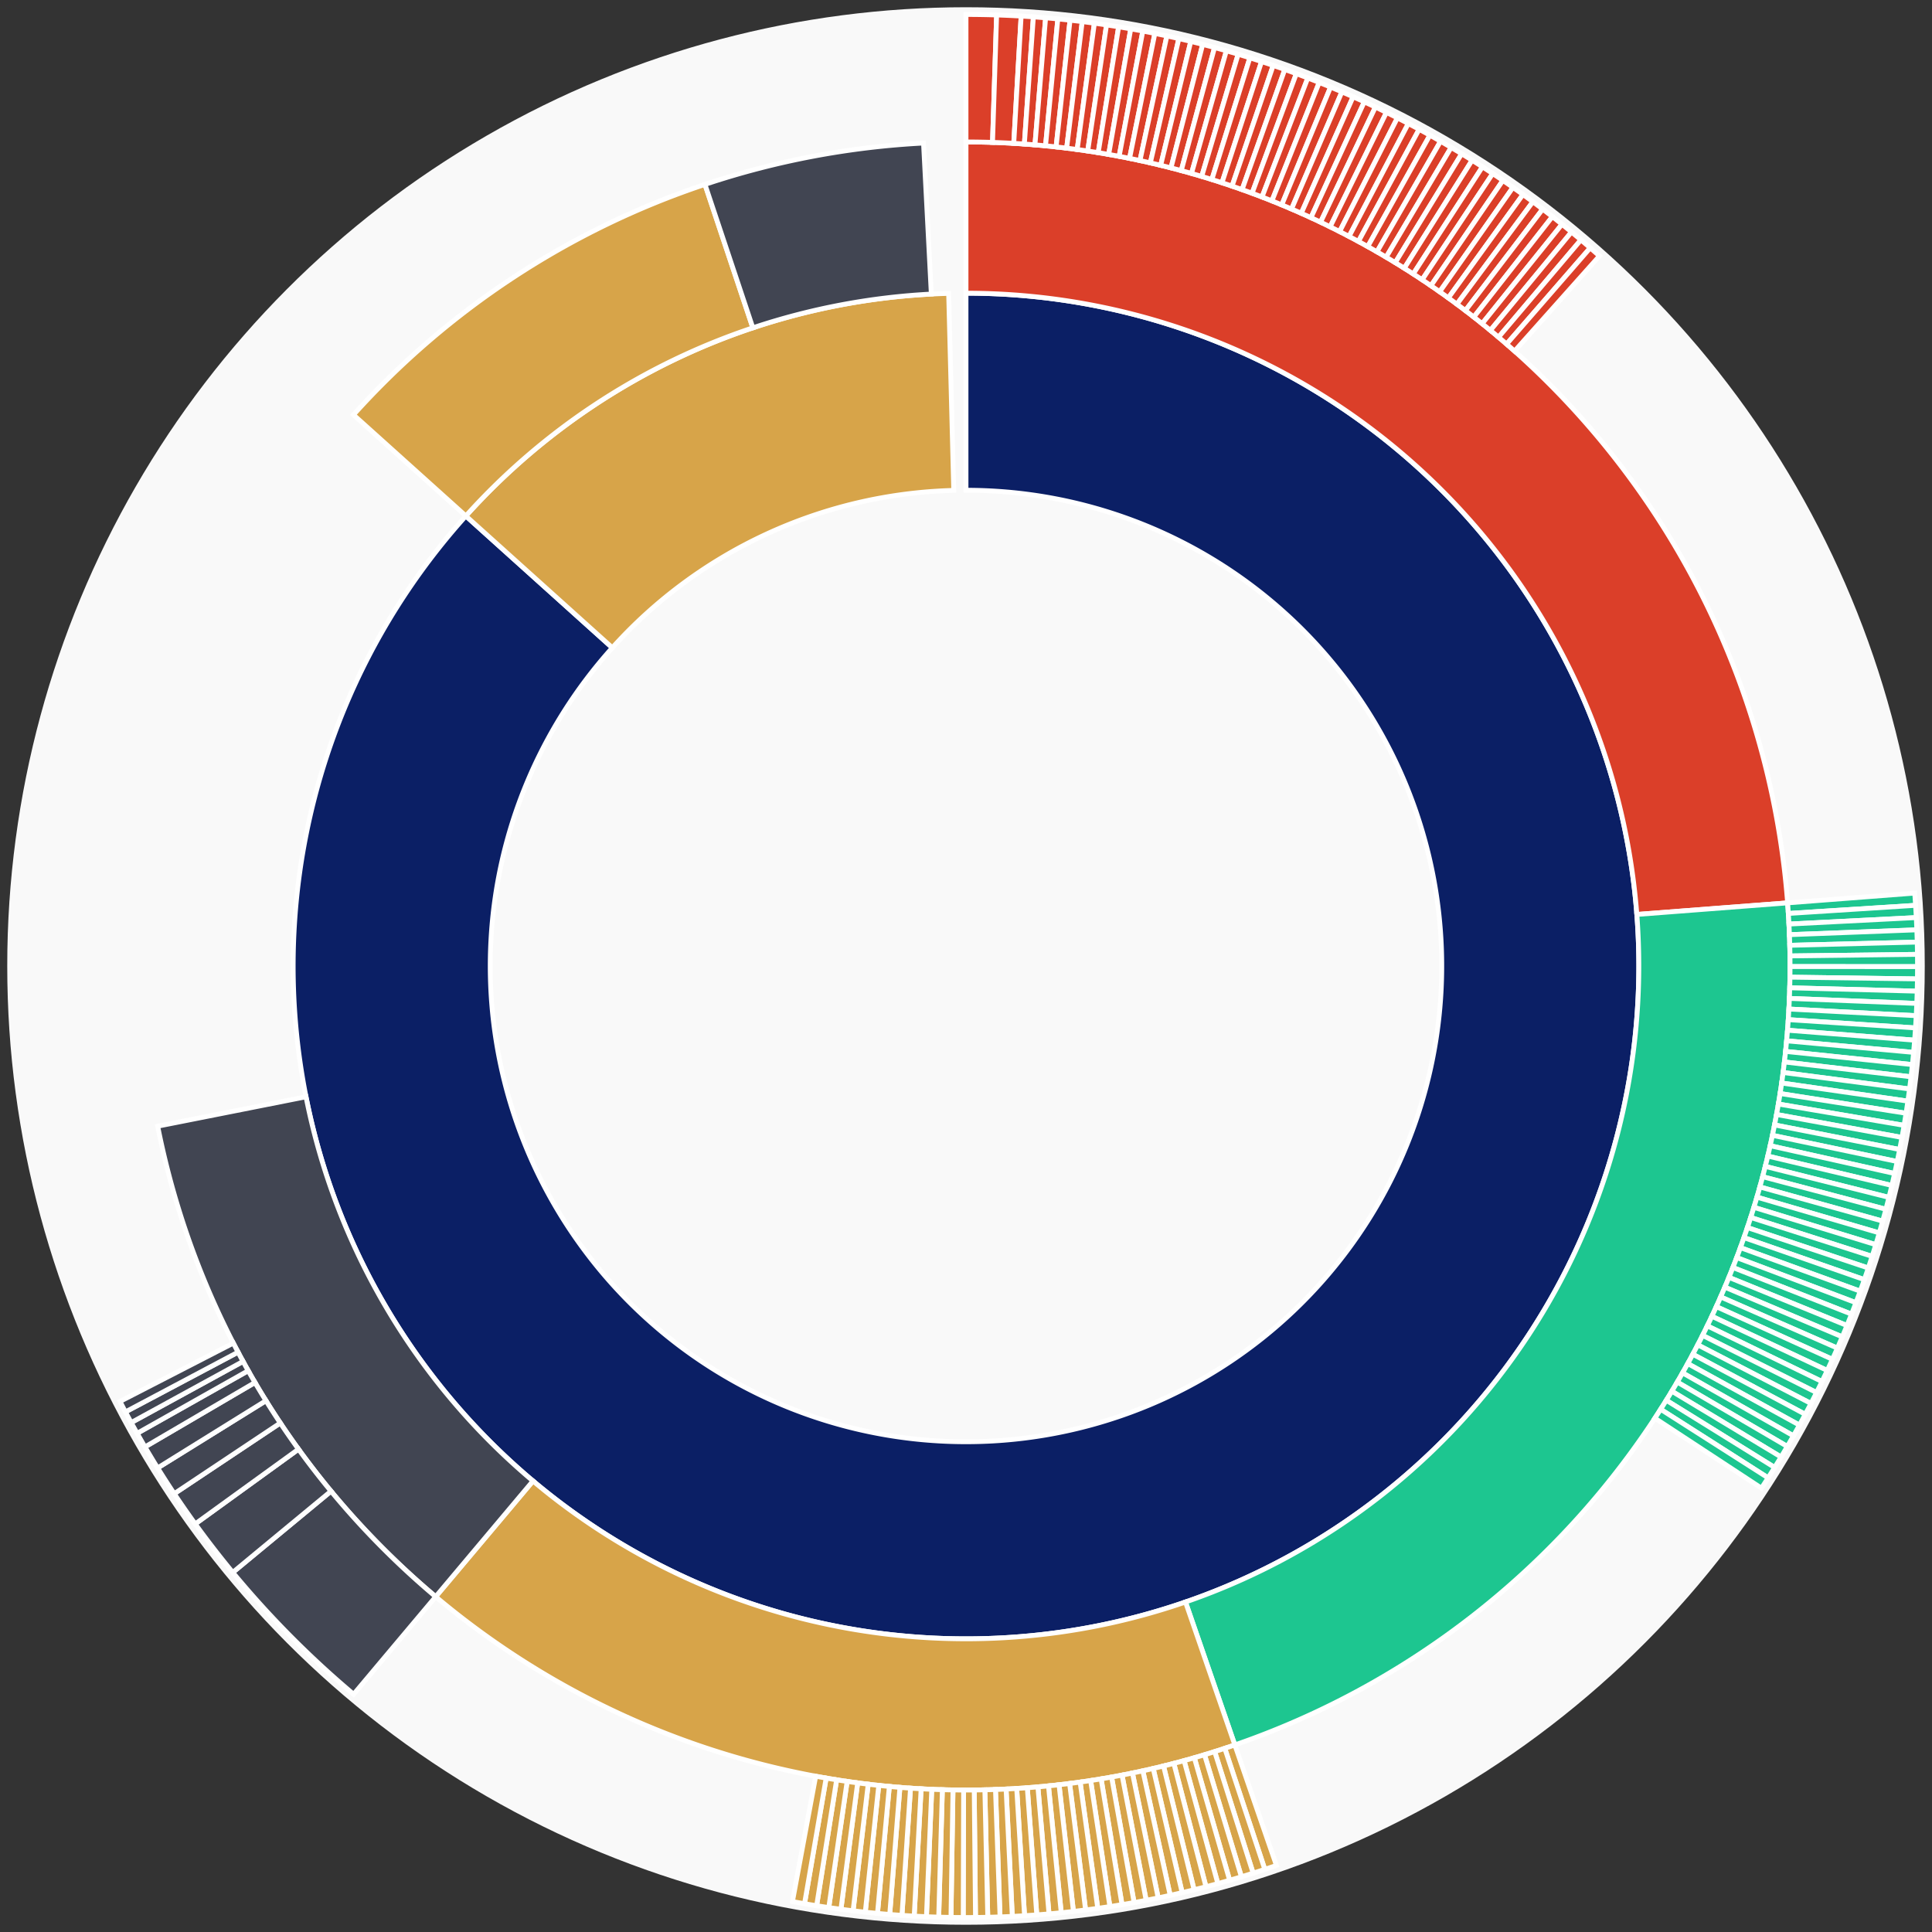 <svg xmlns="http://www.w3.org/2000/svg" width="400" height="400" id="block-7908326"><rect width="100%" height="100%" fill="#333333" stroke="none"/><g id="burst-container" transform="translate(200,200)"><circle r="197" style="fill: #f9f9f9; stroke: #f9f9f9; stroke-width: 3; opacity: 1;" id="circle-base"></circle><path display="none" d="M6.031385485800715e-15,-98.5A98.5,98.5,0,1,1,-6.031385485800715e-15,98.5A98.5,98.5,0,1,1,6.031385485800715e-15,-98.5Z" fill-rule="evenodd" id="p-type-root" style="stroke: #fff; opacity: 1;"></path><path d="M8.529667153919608e-15,-139.3A139.3,139.3,0,1,1,-103.551,-93.175L-73.222,-65.885A98.5,98.5,0,1,0,6.031385485800715e-15,-98.5Z" fill-rule="evenodd" style="fill: #0B1F65; stroke: #fff; opacity: 1;" id="p-type-data"></path><path d="M-103.551,-93.175A139.3,139.3,0,0,1,-3.592,-139.254L-2.54,-98.467A98.5,98.5,0,0,0,-73.222,-65.885Z" fill-rule="evenodd" style="fill: #D7A449; stroke: #fff; opacity: 1;" id="p-type-value"></path><path d="M1.0446666101440332e-14,-170.607A170.607,170.607,0,0,1,170.105,-13.072L138.891,-10.673A139.3,139.3,0,0,0,8.529667153919608e-15,-139.3Z" fill-rule="evenodd" style="fill: #DB3F29; stroke: #fff; opacity: 1;" id="p-type-functions"></path><path d="M170.105,-13.072A170.607,170.607,0,0,1,55.661,161.272L45.447,131.678A139.3,139.3,0,0,0,138.891,-10.673Z" fill-rule="evenodd" style="fill: #1DC690; stroke: #fff; opacity: 1;" id="p-type-logs"></path><path d="M55.661,161.272A170.607,170.607,0,0,1,-109.799,130.58L-89.65,106.618A139.3,139.3,0,0,0,45.447,131.678Z" fill-rule="evenodd" style="fill: #D7A449; stroke: #fff; opacity: 1;" id="p-type-tokenTransfers"></path><path d="M-109.799,130.58A170.607,170.607,0,0,1,-167.352,33.165L-136.643,27.079A139.3,139.3,0,0,0,-89.65,106.618Z" fill-rule="evenodd" style="fill: #414552; stroke: #fff; opacity: 1;" id="p-type-ether"></path><path d="M-126.824,-114.116A170.607,170.607,0,0,1,-54.046,-161.82L-44.129,-132.126A139.3,139.3,0,0,0,-103.551,-93.175Z" fill-rule="evenodd" style="fill: #D7A449; stroke: #fff; opacity: 1;" id="p-type-tokenTransfers"></path><path d="M-54.046,-161.82A170.607,170.607,0,0,1,-8.795,-170.38L-7.181,-139.115A139.3,139.3,0,0,0,-44.129,-132.126Z" fill-rule="evenodd" style="fill: #414552; stroke: #fff; opacity: 1;" id="p-type-ether"></path><path d="M1.206277097160143e-14,-197A197,197,0,0,1,6.341,-196.898L5.492,-170.519A170.607,170.607,0,0,0,1.0446666101440332e-14,-170.607Z" fill-rule="evenodd" style="fill: #DB3F29; stroke: #fff; opacity: 1;" id="p-type-functions"></path><path d="M6.341,-196.898A197,197,0,0,1,11.416,-196.669L9.887,-170.32A170.607,170.607,0,0,0,5.492,-170.519Z" fill-rule="evenodd" style="fill: #DB3F29; stroke: #fff; opacity: 1;" id="p-type-functions"></path><path d="M11.416,-196.669A197,197,0,0,1,13.951,-196.505L12.082,-170.179A170.607,170.607,0,0,0,9.887,-170.32Z" fill-rule="evenodd" style="fill: #DB3F29; stroke: #fff; opacity: 1;" id="p-type-functions"></path><path d="M13.951,-196.505A197,197,0,0,1,16.483,-196.309L14.275,-170.009A170.607,170.607,0,0,0,12.082,-170.179Z" fill-rule="evenodd" style="fill: #DB3F29; stroke: #fff; opacity: 1;" id="p-type-functions"></path><path d="M16.483,-196.309A197,197,0,0,1,19.013,-196.08L16.466,-169.811A170.607,170.607,0,0,0,14.275,-170.009Z" fill-rule="evenodd" style="fill: #DB3F29; stroke: #fff; opacity: 1;" id="p-type-functions"></path><path d="M19.013,-196.08A197,197,0,0,1,21.54,-195.819L18.654,-169.584A170.607,170.607,0,0,0,16.466,-169.811Z" fill-rule="evenodd" style="fill: #DB3F29; stroke: #fff; opacity: 1;" id="p-type-functions"></path><path d="M21.54,-195.819A197,197,0,0,1,24.063,-195.525L20.839,-169.33A170.607,170.607,0,0,0,18.654,-169.584Z" fill-rule="evenodd" style="fill: #DB3F29; stroke: #fff; opacity: 1;" id="p-type-functions"></path><path d="M24.063,-195.525A197,197,0,0,1,26.582,-195.198L23.02,-169.047A170.607,170.607,0,0,0,20.839,-169.33Z" fill-rule="evenodd" style="fill: #DB3F29; stroke: #fff; opacity: 1;" id="p-type-functions"></path><path d="M26.582,-195.198A197,197,0,0,1,29.096,-194.839L25.198,-168.736A170.607,170.607,0,0,0,23.02,-169.047Z" fill-rule="evenodd" style="fill: #DB3F29; stroke: #fff; opacity: 1;" id="p-type-functions"></path><path d="M29.096,-194.839A197,197,0,0,1,31.606,-194.448L27.372,-168.397A170.607,170.607,0,0,0,25.198,-168.736Z" fill-rule="evenodd" style="fill: #DB3F29; stroke: #fff; opacity: 1;" id="p-type-functions"></path><path d="M31.606,-194.448A197,197,0,0,1,34.11,-194.024L29.54,-168.03A170.607,170.607,0,0,0,27.372,-168.397Z" fill-rule="evenodd" style="fill: #DB3F29; stroke: #fff; opacity: 1;" id="p-type-functions"></path><path d="M34.11,-194.024A197,197,0,0,1,36.609,-193.569L31.704,-167.635A170.607,170.607,0,0,0,29.54,-168.03Z" fill-rule="evenodd" style="fill: #DB3F29; stroke: #fff; opacity: 1;" id="p-type-functions"></path><path d="M36.609,-193.569A197,197,0,0,1,39.102,-193.08L33.863,-167.213A170.607,170.607,0,0,0,31.704,-167.635Z" fill-rule="evenodd" style="fill: #DB3F29; stroke: #fff; opacity: 1;" id="p-type-functions"></path><path d="M39.102,-193.08A197,197,0,0,1,41.588,-192.56L36.016,-166.762A170.607,170.607,0,0,0,33.863,-167.213Z" fill-rule="evenodd" style="fill: #DB3F29; stroke: #fff; opacity: 1;" id="p-type-functions"></path><path d="M41.588,-192.56A197,197,0,0,1,44.067,-192.008L38.163,-166.284A170.607,170.607,0,0,0,36.016,-166.762Z" fill-rule="evenodd" style="fill: #DB3F29; stroke: #fff; opacity: 1;" id="p-type-functions"></path><path d="M44.067,-192.008A197,197,0,0,1,46.539,-191.424L40.304,-165.778A170.607,170.607,0,0,0,38.163,-166.284Z" fill-rule="evenodd" style="fill: #DB3F29; stroke: #fff; opacity: 1;" id="p-type-functions"></path><path d="M46.539,-191.424A197,197,0,0,1,49.004,-190.808L42.438,-165.244A170.607,170.607,0,0,0,40.304,-165.778Z" fill-rule="evenodd" style="fill: #DB3F29; stroke: #fff; opacity: 1;" id="p-type-functions"></path><path d="M49.004,-190.808A197,197,0,0,1,51.46,-190.16L44.565,-164.684A170.607,170.607,0,0,0,42.438,-165.244Z" fill-rule="evenodd" style="fill: #DB3F29; stroke: #fff; opacity: 1;" id="p-type-functions"></path><path d="M51.46,-190.16A197,197,0,0,1,53.907,-189.481L46.685,-164.095A170.607,170.607,0,0,0,44.565,-164.684Z" fill-rule="evenodd" style="fill: #DB3F29; stroke: #fff; opacity: 1;" id="p-type-functions"></path><path d="M53.907,-189.481A197,197,0,0,1,56.346,-188.77L48.797,-163.48A170.607,170.607,0,0,0,46.685,-164.095Z" fill-rule="evenodd" style="fill: #DB3F29; stroke: #fff; opacity: 1;" id="p-type-functions"></path><path d="M56.346,-188.77A197,197,0,0,1,58.775,-188.028L50.901,-162.837A170.607,170.607,0,0,0,48.797,-163.48Z" fill-rule="evenodd" style="fill: #DB3F29; stroke: #fff; opacity: 1;" id="p-type-functions"></path><path d="M58.775,-188.028A197,197,0,0,1,61.194,-187.255L52.996,-162.167A170.607,170.607,0,0,0,50.901,-162.837Z" fill-rule="evenodd" style="fill: #DB3F29; stroke: #fff; opacity: 1;" id="p-type-functions"></path><path d="M61.194,-187.255A197,197,0,0,1,63.604,-186.45L55.082,-161.47A170.607,170.607,0,0,0,52.996,-162.167Z" fill-rule="evenodd" style="fill: #DB3F29; stroke: #fff; opacity: 1;" id="p-type-functions"></path><path d="M63.604,-186.45A197,197,0,0,1,66.002,-185.614L57.16,-160.747A170.607,170.607,0,0,0,55.082,-161.47Z" fill-rule="evenodd" style="fill: #DB3F29; stroke: #fff; opacity: 1;" id="p-type-functions"></path><path d="M66.002,-185.614A197,197,0,0,1,68.39,-184.748L59.227,-159.996A170.607,170.607,0,0,0,57.16,-160.747Z" fill-rule="evenodd" style="fill: #DB3F29; stroke: #fff; opacity: 1;" id="p-type-functions"></path><path d="M68.39,-184.748A197,197,0,0,1,70.766,-183.851L61.285,-159.219A170.607,170.607,0,0,0,59.227,-159.996Z" fill-rule="evenodd" style="fill: #DB3F29; stroke: #fff; opacity: 1;" id="p-type-functions"></path><path d="M70.766,-183.851A197,197,0,0,1,73.131,-182.923L63.333,-158.416A170.607,170.607,0,0,0,61.285,-159.219Z" fill-rule="evenodd" style="fill: #DB3F29; stroke: #fff; opacity: 1;" id="p-type-functions"></path><path d="M73.131,-182.923A197,197,0,0,1,75.483,-181.965L65.37,-157.586A170.607,170.607,0,0,0,63.333,-158.416Z" fill-rule="evenodd" style="fill: #DB3F29; stroke: #fff; opacity: 1;" id="p-type-functions"></path><path d="M75.483,-181.965A197,197,0,0,1,77.823,-180.977L67.397,-156.73A170.607,170.607,0,0,0,65.37,-157.586Z" fill-rule="evenodd" style="fill: #DB3F29; stroke: #fff; opacity: 1;" id="p-type-functions"></path><path d="M77.823,-180.977A197,197,0,0,1,80.15,-179.958L69.412,-155.848A170.607,170.607,0,0,0,67.397,-156.73Z" fill-rule="evenodd" style="fill: #DB3F29; stroke: #fff; opacity: 1;" id="p-type-functions"></path><path d="M80.15,-179.958A197,197,0,0,1,82.464,-178.91L71.416,-154.94A170.607,170.607,0,0,0,69.412,-155.848Z" fill-rule="evenodd" style="fill: #DB3F29; stroke: #fff; opacity: 1;" id="p-type-functions"></path><path d="M82.464,-178.91A197,197,0,0,1,84.764,-177.832L73.407,-154.007A170.607,170.607,0,0,0,71.416,-154.94Z" fill-rule="evenodd" style="fill: #DB3F29; stroke: #fff; opacity: 1;" id="p-type-functions"></path><path d="M84.764,-177.832A197,197,0,0,1,87.049,-176.724L75.387,-153.048A170.607,170.607,0,0,0,73.407,-154.007Z" fill-rule="evenodd" style="fill: #DB3F29; stroke: #fff; opacity: 1;" id="p-type-functions"></path><path d="M87.049,-176.724A197,197,0,0,1,89.321,-175.587L77.354,-152.063A170.607,170.607,0,0,0,75.387,-153.048Z" fill-rule="evenodd" style="fill: #DB3F29; stroke: #fff; opacity: 1;" id="p-type-functions"></path><path d="M89.321,-175.587A197,197,0,0,1,91.577,-174.421L79.308,-151.053A170.607,170.607,0,0,0,77.354,-152.063Z" fill-rule="evenodd" style="fill: #DB3F29; stroke: #fff; opacity: 1;" id="p-type-functions"></path><path d="M91.577,-174.421A197,197,0,0,1,93.818,-173.226L81.249,-150.018A170.607,170.607,0,0,0,79.308,-151.053Z" fill-rule="evenodd" style="fill: #DB3F29; stroke: #fff; opacity: 1;" id="p-type-functions"></path><path d="M93.818,-173.226A197,197,0,0,1,96.044,-172.002L83.177,-148.958A170.607,170.607,0,0,0,81.249,-150.018Z" fill-rule="evenodd" style="fill: #DB3F29; stroke: #fff; opacity: 1;" id="p-type-functions"></path><path d="M96.044,-172.002A197,197,0,0,1,98.254,-170.749L85.09,-147.873A170.607,170.607,0,0,0,83.177,-148.958Z" fill-rule="evenodd" style="fill: #DB3F29; stroke: #fff; opacity: 1;" id="p-type-functions"></path><path d="M98.254,-170.749A197,197,0,0,1,100.447,-169.468L86.99,-146.764A170.607,170.607,0,0,0,85.09,-147.873Z" fill-rule="evenodd" style="fill: #DB3F29; stroke: #fff; opacity: 1;" id="p-type-functions"></path><path d="M100.447,-169.468A197,197,0,0,1,102.624,-168.159L88.875,-145.63A170.607,170.607,0,0,0,86.99,-146.764Z" fill-rule="evenodd" style="fill: #DB3F29; stroke: #fff; opacity: 1;" id="p-type-functions"></path><path d="M102.624,-168.159A197,197,0,0,1,104.783,-166.822L90.745,-144.472A170.607,170.607,0,0,0,88.875,-145.63Z" fill-rule="evenodd" style="fill: #DB3F29; stroke: #fff; opacity: 1;" id="p-type-functions"></path><path d="M104.783,-166.822A197,197,0,0,1,106.926,-165.457L92.6,-143.29A170.607,170.607,0,0,0,90.745,-144.472Z" fill-rule="evenodd" style="fill: #DB3F29; stroke: #fff; opacity: 1;" id="p-type-functions"></path><path d="M106.926,-165.457A197,197,0,0,1,109.05,-164.064L94.44,-142.084A170.607,170.607,0,0,0,92.6,-143.29Z" fill-rule="evenodd" style="fill: #DB3F29; stroke: #fff; opacity: 1;" id="p-type-functions"></path><path d="M109.05,-164.064A197,197,0,0,1,111.156,-162.645L96.264,-140.854A170.607,170.607,0,0,0,94.44,-142.084Z" fill-rule="evenodd" style="fill: #DB3F29; stroke: #fff; opacity: 1;" id="p-type-functions"></path><path d="M111.156,-162.645A197,197,0,0,1,113.244,-161.198L98.072,-139.602A170.607,170.607,0,0,0,96.264,-140.854Z" fill-rule="evenodd" style="fill: #DB3F29; stroke: #fff; opacity: 1;" id="p-type-functions"></path><path d="M113.244,-161.198A197,197,0,0,1,115.313,-159.724L99.864,-138.325A170.607,170.607,0,0,0,98.072,-139.602Z" fill-rule="evenodd" style="fill: #DB3F29; stroke: #fff; opacity: 1;" id="p-type-functions"></path><path d="M115.313,-159.724A197,197,0,0,1,117.363,-158.224L101.639,-137.026A170.607,170.607,0,0,0,99.864,-138.325Z" fill-rule="evenodd" style="fill: #DB3F29; stroke: #fff; opacity: 1;" id="p-type-functions"></path><path d="M117.363,-158.224A197,197,0,0,1,119.393,-156.698L103.397,-135.705A170.607,170.607,0,0,0,101.639,-137.026Z" fill-rule="evenodd" style="fill: #DB3F29; stroke: #fff; opacity: 1;" id="p-type-functions"></path><path d="M119.393,-156.698A197,197,0,0,1,121.404,-155.146L105.139,-134.36A170.607,170.607,0,0,0,103.397,-135.705Z" fill-rule="evenodd" style="fill: #DB3F29; stroke: #fff; opacity: 1;" id="p-type-functions"></path><path d="M121.404,-155.146A197,197,0,0,1,123.394,-153.567L106.862,-132.993A170.607,170.607,0,0,0,105.139,-134.36Z" fill-rule="evenodd" style="fill: #DB3F29; stroke: #fff; opacity: 1;" id="p-type-functions"></path><path d="M123.394,-153.567A197,197,0,0,1,125.364,-151.964L108.568,-131.604A170.607,170.607,0,0,0,106.862,-132.993Z" fill-rule="evenodd" style="fill: #DB3F29; stroke: #fff; opacity: 1;" id="p-type-functions"></path><path d="M125.364,-151.964A197,197,0,0,1,127.312,-150.335L110.256,-130.194A170.607,170.607,0,0,0,108.568,-131.604Z" fill-rule="evenodd" style="fill: #DB3F29; stroke: #fff; opacity: 1;" id="p-type-functions"></path><path d="M127.312,-150.335A197,197,0,0,1,129.24,-148.681L111.925,-128.761A170.607,170.607,0,0,0,110.256,-130.194Z" fill-rule="evenodd" style="fill: #DB3F29; stroke: #fff; opacity: 1;" id="p-type-functions"></path><path d="M129.24,-148.681A197,197,0,0,1,131.146,-147.002L113.576,-127.308A170.607,170.607,0,0,0,111.925,-128.761Z" fill-rule="evenodd" style="fill: #DB3F29; stroke: #fff; opacity: 1;" id="p-type-functions"></path><path d="M196.421,-15.094A197,197,0,0,1,196.599,-12.56L170.26,-10.878A170.607,170.607,0,0,0,170.105,-13.072Z" fill-rule="evenodd" style="fill: #1DC690; stroke: #fff; opacity: 1;" id="p-type-logs"></path><path d="M196.599,-12.56A197,197,0,0,1,196.745,-10.025L170.386,-8.681A170.607,170.607,0,0,0,170.26,-10.878Z" fill-rule="evenodd" style="fill: #1DC690; stroke: #fff; opacity: 1;" id="p-type-logs"></path><path d="M196.745,-10.025A197,197,0,0,1,196.858,-7.487L170.484,-6.484A170.607,170.607,0,0,0,170.386,-8.681Z" fill-rule="evenodd" style="fill: #1DC690; stroke: #fff; opacity: 1;" id="p-type-logs"></path><path d="M196.858,-7.487A197,197,0,0,1,196.938,-4.948L170.553,-4.285A170.607,170.607,0,0,0,170.484,-6.484Z" fill-rule="evenodd" style="fill: #1DC690; stroke: #fff; opacity: 1;" id="p-type-logs"></path><path d="M196.938,-4.948A197,197,0,0,1,196.985,-2.409L170.594,-2.086A170.607,170.607,0,0,0,170.553,-4.285Z" fill-rule="evenodd" style="fill: #1DC690; stroke: #fff; opacity: 1;" id="p-type-logs"></path><path d="M196.985,-2.409A197,197,0,0,1,197,0.131L170.607,0.114A170.607,170.607,0,0,0,170.594,-2.086Z" fill-rule="evenodd" style="fill: #1DC690; stroke: #fff; opacity: 1;" id="p-type-logs"></path><path d="M197,0.131A197,197,0,0,1,196.982,2.671L170.591,2.313A170.607,170.607,0,0,0,170.607,0.114Z" fill-rule="evenodd" style="fill: #1DC690; stroke: #fff; opacity: 1;" id="p-type-logs"></path><path d="M196.982,2.671A197,197,0,0,1,196.931,5.211L170.547,4.513A170.607,170.607,0,0,0,170.591,2.313Z" fill-rule="evenodd" style="fill: #1DC690; stroke: #fff; opacity: 1;" id="p-type-logs"></path><path d="M196.931,5.211A197,197,0,0,1,196.848,7.75L170.475,6.711A170.607,170.607,0,0,0,170.547,4.513Z" fill-rule="evenodd" style="fill: #1DC690; stroke: #fff; opacity: 1;" id="p-type-logs"></path><path d="M196.848,7.75A197,197,0,0,1,196.731,10.287L170.374,8.909A170.607,170.607,0,0,0,170.475,6.711Z" fill-rule="evenodd" style="fill: #1DC690; stroke: #fff; opacity: 1;" id="p-type-logs"></path><path d="M196.731,10.287A197,197,0,0,1,196.582,12.823L170.245,11.105A170.607,170.607,0,0,0,170.374,8.909Z" fill-rule="evenodd" style="fill: #1DC690; stroke: #fff; opacity: 1;" id="p-type-logs"></path><path d="M196.582,12.823A197,197,0,0,1,196.401,15.356L170.088,13.299A170.607,170.607,0,0,0,170.245,11.105Z" fill-rule="evenodd" style="fill: #1DC690; stroke: #fff; opacity: 1;" id="p-type-logs"></path><path d="M196.401,15.356A197,197,0,0,1,196.186,17.887L169.902,15.491A170.607,170.607,0,0,0,170.088,13.299Z" fill-rule="evenodd" style="fill: #1DC690; stroke: #fff; opacity: 1;" id="p-type-logs"></path><path d="M196.186,17.887A197,197,0,0,1,195.939,20.415L169.688,17.68A170.607,170.607,0,0,0,169.902,15.491Z" fill-rule="evenodd" style="fill: #1DC690; stroke: #fff; opacity: 1;" id="p-type-logs"></path><path d="M195.939,20.415A197,197,0,0,1,195.66,22.94L169.446,19.866A170.607,170.607,0,0,0,169.688,17.68Z" fill-rule="evenodd" style="fill: #1DC690; stroke: #fff; opacity: 1;" id="p-type-logs"></path><path d="M195.66,22.94A197,197,0,0,1,195.348,25.461L169.176,22.049A170.607,170.607,0,0,0,169.446,19.866Z" fill-rule="evenodd" style="fill: #1DC690; stroke: #fff; opacity: 1;" id="p-type-logs"></path><path d="M195.348,25.461A197,197,0,0,1,195.003,27.977L168.878,24.229A170.607,170.607,0,0,0,169.176,22.049Z" fill-rule="evenodd" style="fill: #1DC690; stroke: #fff; opacity: 1;" id="p-type-logs"></path><path d="M195.003,27.977A197,197,0,0,1,194.626,30.489L168.551,26.404A170.607,170.607,0,0,0,168.878,24.229Z" fill-rule="evenodd" style="fill: #1DC690; stroke: #fff; opacity: 1;" id="p-type-logs"></path><path d="M194.626,30.489A197,197,0,0,1,194.217,32.996L168.197,28.575A170.607,170.607,0,0,0,168.551,26.404Z" fill-rule="evenodd" style="fill: #1DC690; stroke: #fff; opacity: 1;" id="p-type-logs"></path><path d="M194.217,32.996A197,197,0,0,1,193.776,35.497L167.815,30.742A170.607,170.607,0,0,0,168.197,28.575Z" fill-rule="evenodd" style="fill: #1DC690; stroke: #fff; opacity: 1;" id="p-type-logs"></path><path d="M193.776,35.497A197,197,0,0,1,193.302,37.993L167.404,32.903A170.607,170.607,0,0,0,167.815,30.742Z" fill-rule="evenodd" style="fill: #1DC690; stroke: #fff; opacity: 1;" id="p-type-logs"></path><path d="M193.302,37.993A197,197,0,0,1,192.796,40.482L166.966,35.058A170.607,170.607,0,0,0,167.404,32.903Z" fill-rule="evenodd" style="fill: #1DC690; stroke: #fff; opacity: 1;" id="p-type-logs"></path><path d="M192.796,40.482A197,197,0,0,1,192.258,42.964L166.5,37.208A170.607,170.607,0,0,0,166.966,35.058Z" fill-rule="evenodd" style="fill: #1DC690; stroke: #fff; opacity: 1;" id="p-type-logs"></path><path d="M192.258,42.964A197,197,0,0,1,191.688,45.44L166.007,39.352A170.607,170.607,0,0,0,166.5,37.208Z" fill-rule="evenodd" style="fill: #1DC690; stroke: #fff; opacity: 1;" id="p-type-logs"></path><path d="M191.688,45.44A197,197,0,0,1,191.086,47.907L165.485,41.489A170.607,170.607,0,0,0,166.007,39.352Z" fill-rule="evenodd" style="fill: #1DC690; stroke: #fff; opacity: 1;" id="p-type-logs"></path><path d="M191.086,47.907A197,197,0,0,1,190.453,50.367L164.937,43.619A170.607,170.607,0,0,0,165.485,41.489Z" fill-rule="evenodd" style="fill: #1DC690; stroke: #fff; opacity: 1;" id="p-type-logs"></path><path d="M190.453,50.367A197,197,0,0,1,189.787,52.818L164.361,45.742A170.607,170.607,0,0,0,164.937,43.619Z" fill-rule="evenodd" style="fill: #1DC690; stroke: #fff; opacity: 1;" id="p-type-logs"></path><path d="M189.787,52.818A197,197,0,0,1,189.091,55.261L163.757,47.857A170.607,170.607,0,0,0,164.361,45.742Z" fill-rule="evenodd" style="fill: #1DC690; stroke: #fff; opacity: 1;" id="p-type-logs"></path><path d="M189.091,55.261A197,197,0,0,1,188.362,57.694L163.127,49.965A170.607,170.607,0,0,0,163.757,47.857Z" fill-rule="evenodd" style="fill: #1DC690; stroke: #fff; opacity: 1;" id="p-type-logs"></path><path d="M188.362,57.694A197,197,0,0,1,187.603,60.118L162.469,52.064A170.607,170.607,0,0,0,163.127,49.965Z" fill-rule="evenodd" style="fill: #1DC690; stroke: #fff; opacity: 1;" id="p-type-logs"></path><path d="M187.603,60.118A197,197,0,0,1,186.812,62.532L161.784,54.154A170.607,170.607,0,0,0,162.469,52.064Z" fill-rule="evenodd" style="fill: #1DC690; stroke: #fff; opacity: 1;" id="p-type-logs"></path><path d="M186.812,62.532A197,197,0,0,1,185.99,64.936L161.072,56.236A170.607,170.607,0,0,0,161.784,54.154Z" fill-rule="evenodd" style="fill: #1DC690; stroke: #fff; opacity: 1;" id="p-type-logs"></path><path d="M185.99,64.936A197,197,0,0,1,185.138,67.328L160.334,58.308A170.607,170.607,0,0,0,161.072,56.236Z" fill-rule="evenodd" style="fill: #1DC690; stroke: #fff; opacity: 1;" id="p-type-logs"></path><path d="M185.138,67.328A197,197,0,0,1,184.254,69.71L159.569,60.37A170.607,170.607,0,0,0,160.334,58.308Z" fill-rule="evenodd" style="fill: #1DC690; stroke: #fff; opacity: 1;" id="p-type-logs"></path><path d="M184.254,69.71A197,197,0,0,1,183.34,72.079L158.777,62.423A170.607,170.607,0,0,0,159.569,60.37Z" fill-rule="evenodd" style="fill: #1DC690; stroke: #fff; opacity: 1;" id="p-type-logs"></path><path d="M183.34,72.079A197,197,0,0,1,182.395,74.437L157.959,64.465A170.607,170.607,0,0,0,158.777,62.423Z" fill-rule="evenodd" style="fill: #1DC690; stroke: #fff; opacity: 1;" id="p-type-logs"></path><path d="M182.395,74.437A197,197,0,0,1,181.42,76.783L157.115,66.496A170.607,170.607,0,0,0,157.959,64.465Z" fill-rule="evenodd" style="fill: #1DC690; stroke: #fff; opacity: 1;" id="p-type-logs"></path><path d="M181.42,76.783A197,197,0,0,1,180.415,79.116L156.244,68.516A170.607,170.607,0,0,0,157.115,66.496Z" fill-rule="evenodd" style="fill: #1DC690; stroke: #fff; opacity: 1;" id="p-type-logs"></path><path d="M180.415,79.116A197,197,0,0,1,179.38,81.435L155.348,70.525A170.607,170.607,0,0,0,156.244,68.516Z" fill-rule="evenodd" style="fill: #1DC690; stroke: #fff; opacity: 1;" id="p-type-logs"></path><path d="M179.38,81.435A197,197,0,0,1,178.315,83.741L154.426,72.522A170.607,170.607,0,0,0,155.348,70.525Z" fill-rule="evenodd" style="fill: #1DC690; stroke: #fff; opacity: 1;" id="p-type-logs"></path><path d="M178.315,83.741A197,197,0,0,1,177.221,86.033L153.478,74.507A170.607,170.607,0,0,0,154.426,72.522Z" fill-rule="evenodd" style="fill: #1DC690; stroke: #fff; opacity: 1;" id="p-type-logs"></path><path d="M177.221,86.033A197,197,0,0,1,176.097,88.311L152.504,76.48A170.607,170.607,0,0,0,153.478,74.507Z" fill-rule="evenodd" style="fill: #1DC690; stroke: #fff; opacity: 1;" id="p-type-logs"></path><path d="M176.097,88.311A197,197,0,0,1,174.944,90.574L151.506,78.44A170.607,170.607,0,0,0,152.504,76.48Z" fill-rule="evenodd" style="fill: #1DC690; stroke: #fff; opacity: 1;" id="p-type-logs"></path><path d="M174.944,90.574A197,197,0,0,1,173.761,92.822L150.482,80.387A170.607,170.607,0,0,0,151.506,78.44Z" fill-rule="evenodd" style="fill: #1DC690; stroke: #fff; opacity: 1;" id="p-type-logs"></path><path d="M173.761,92.822A197,197,0,0,1,172.55,95.055L149.433,82.32A170.607,170.607,0,0,0,150.482,80.387Z" fill-rule="evenodd" style="fill: #1DC690; stroke: #fff; opacity: 1;" id="p-type-logs"></path><path d="M172.55,95.055A197,197,0,0,1,171.31,97.272L148.359,84.24A170.607,170.607,0,0,0,149.433,82.32Z" fill-rule="evenodd" style="fill: #1DC690; stroke: #fff; opacity: 1;" id="p-type-logs"></path><path d="M171.31,97.272A197,197,0,0,1,170.042,99.473L147.261,86.146A170.607,170.607,0,0,0,148.359,84.24Z" fill-rule="evenodd" style="fill: #1DC690; stroke: #fff; opacity: 1;" id="p-type-logs"></path><path d="M170.042,99.473A197,197,0,0,1,168.745,101.657L146.138,88.037A170.607,170.607,0,0,0,147.261,86.146Z" fill-rule="evenodd" style="fill: #1DC690; stroke: #fff; opacity: 1;" id="p-type-logs"></path><path d="M168.745,101.657A197,197,0,0,1,167.42,103.824L144.99,89.914A170.607,170.607,0,0,0,146.138,88.037Z" fill-rule="evenodd" style="fill: #1DC690; stroke: #fff; opacity: 1;" id="p-type-logs"></path><path d="M167.42,103.824A197,197,0,0,1,166.068,105.974L143.819,91.776A170.607,170.607,0,0,0,144.99,89.914Z" fill-rule="evenodd" style="fill: #1DC690; stroke: #fff; opacity: 1;" id="p-type-logs"></path><path d="M166.068,105.974A197,197,0,0,1,164.688,108.106L142.624,93.623A170.607,170.607,0,0,0,143.819,91.776Z" fill-rule="evenodd" style="fill: #1DC690; stroke: #fff; opacity: 1;" id="p-type-logs"></path><path d="M64.271,186.221A197,197,0,0,1,61.865,187.034L53.577,161.976A170.607,170.607,0,0,0,55.661,161.272Z" fill-rule="evenodd" style="fill: #D7A449; stroke: #fff; opacity: 1;" id="p-type-tokenTransfers"></path><path d="M61.865,187.034A197,197,0,0,1,59.448,187.816L51.484,162.654A170.607,170.607,0,0,0,53.577,161.976Z" fill-rule="evenodd" style="fill: #D7A449; stroke: #fff; opacity: 1;" id="p-type-tokenTransfers"></path><path d="M59.448,187.816A197,197,0,0,1,57.022,188.567L49.382,163.304A170.607,170.607,0,0,0,51.484,162.654Z" fill-rule="evenodd" style="fill: #D7A449; stroke: #fff; opacity: 1;" id="p-type-tokenTransfers"></path><path d="M57.022,188.567A197,197,0,0,1,54.586,189.287L47.273,163.927A170.607,170.607,0,0,0,49.382,163.304Z" fill-rule="evenodd" style="fill: #D7A449; stroke: #fff; opacity: 1;" id="p-type-tokenTransfers"></path><path d="M54.586,189.287A197,197,0,0,1,52.141,189.975L45.155,164.523A170.607,170.607,0,0,0,47.273,163.927Z" fill-rule="evenodd" style="fill: #D7A449; stroke: #fff; opacity: 1;" id="p-type-tokenTransfers"></path><path d="M52.141,189.975A197,197,0,0,1,49.687,190.631L43.03,165.091A170.607,170.607,0,0,0,45.155,164.523Z" fill-rule="evenodd" style="fill: #D7A449; stroke: #fff; opacity: 1;" id="p-type-tokenTransfers"></path><path d="M49.687,190.631A197,197,0,0,1,47.225,191.256L40.898,165.632A170.607,170.607,0,0,0,43.03,165.091Z" fill-rule="evenodd" style="fill: #D7A449; stroke: #fff; opacity: 1;" id="p-type-tokenTransfers"></path><path d="M47.225,191.256A197,197,0,0,1,44.755,191.849L38.759,166.146A170.607,170.607,0,0,0,40.898,165.632Z" fill-rule="evenodd" style="fill: #D7A449; stroke: #fff; opacity: 1;" id="p-type-tokenTransfers"></path><path d="M44.755,191.849A197,197,0,0,1,42.278,192.41L36.614,166.632A170.607,170.607,0,0,0,38.759,166.146Z" fill-rule="evenodd" style="fill: #D7A449; stroke: #fff; opacity: 1;" id="p-type-tokenTransfers"></path><path d="M42.278,192.41A197,197,0,0,1,39.794,192.939L34.462,167.09A170.607,170.607,0,0,0,36.614,166.632Z" fill-rule="evenodd" style="fill: #D7A449; stroke: #fff; opacity: 1;" id="p-type-tokenTransfers"></path><path d="M39.794,192.939A197,197,0,0,1,37.303,193.436L32.305,167.521A170.607,170.607,0,0,0,34.462,167.09Z" fill-rule="evenodd" style="fill: #D7A449; stroke: #fff; opacity: 1;" id="p-type-tokenTransfers"></path><path d="M37.303,193.436A197,197,0,0,1,34.805,193.901L30.142,167.923A170.607,170.607,0,0,0,32.305,167.521Z" fill-rule="evenodd" style="fill: #D7A449; stroke: #fff; opacity: 1;" id="p-type-tokenTransfers"></path><path d="M34.805,193.901A197,197,0,0,1,32.303,194.334L27.975,168.298A170.607,170.607,0,0,0,30.142,167.923Z" fill-rule="evenodd" style="fill: #D7A449; stroke: #fff; opacity: 1;" id="p-type-tokenTransfers"></path><path d="M32.303,194.334A197,197,0,0,1,29.794,194.734L25.803,168.645A170.607,170.607,0,0,0,27.975,168.298Z" fill-rule="evenodd" style="fill: #D7A449; stroke: #fff; opacity: 1;" id="p-type-tokenTransfers"></path><path d="M29.794,194.734A197,197,0,0,1,27.281,195.102L23.626,168.963A170.607,170.607,0,0,0,25.803,168.645Z" fill-rule="evenodd" style="fill: #D7A449; stroke: #fff; opacity: 1;" id="p-type-tokenTransfers"></path><path d="M27.281,195.102A197,197,0,0,1,24.763,195.437L21.446,169.254A170.607,170.607,0,0,0,23.626,168.963Z" fill-rule="evenodd" style="fill: #D7A449; stroke: #fff; opacity: 1;" id="p-type-tokenTransfers"></path><path d="M24.763,195.437A197,197,0,0,1,22.241,195.74L19.262,169.516A170.607,170.607,0,0,0,21.446,169.254Z" fill-rule="evenodd" style="fill: #D7A449; stroke: #fff; opacity: 1;" id="p-type-tokenTransfers"></path><path d="M22.241,195.74A197,197,0,0,1,19.716,196.011L17.074,169.75A170.607,170.607,0,0,0,19.262,169.516Z" fill-rule="evenodd" style="fill: #D7A449; stroke: #fff; opacity: 1;" id="p-type-tokenTransfers"></path><path d="M19.716,196.011A197,197,0,0,1,17.187,196.249L14.884,169.956A170.607,170.607,0,0,0,17.074,169.75Z" fill-rule="evenodd" style="fill: #D7A449; stroke: #fff; opacity: 1;" id="p-type-tokenTransfers"></path><path d="M17.187,196.249A197,197,0,0,1,14.655,196.454L12.692,170.134A170.607,170.607,0,0,0,14.884,169.956Z" fill-rule="evenodd" style="fill: #D7A449; stroke: #fff; opacity: 1;" id="p-type-tokenTransfers"></path><path d="M14.655,196.454A197,197,0,0,1,12.121,196.627L10.497,170.284A170.607,170.607,0,0,0,12.692,170.134Z" fill-rule="evenodd" style="fill: #D7A449; stroke: #fff; opacity: 1;" id="p-type-tokenTransfers"></path><path d="M12.121,196.627A197,197,0,0,1,9.585,196.767L8.301,170.405A170.607,170.607,0,0,0,10.497,170.284Z" fill-rule="evenodd" style="fill: #D7A449; stroke: #fff; opacity: 1;" id="p-type-tokenTransfers"></path><path d="M9.585,196.767A197,197,0,0,1,7.047,196.874L6.103,170.498A170.607,170.607,0,0,0,8.301,170.405Z" fill-rule="evenodd" style="fill: #D7A449; stroke: #fff; opacity: 1;" id="p-type-tokenTransfers"></path><path d="M7.047,196.874A197,197,0,0,1,4.508,196.948L3.904,170.562A170.607,170.607,0,0,0,6.103,170.498Z" fill-rule="evenodd" style="fill: #D7A449; stroke: #fff; opacity: 1;" id="p-type-tokenTransfers"></path><path d="M4.508,196.948A197,197,0,0,1,1.968,196.99L1.705,170.598A170.607,170.607,0,0,0,3.904,170.562Z" fill-rule="evenodd" style="fill: #D7A449; stroke: #fff; opacity: 1;" id="p-type-tokenTransfers"></path><path d="M1.968,196.99A197,197,0,0,1,-0.572,196.999L-0.495,170.606A170.607,170.607,0,0,0,1.705,170.598Z" fill-rule="evenodd" style="fill: #D7A449; stroke: #fff; opacity: 1;" id="p-type-tokenTransfers"></path><path d="M-0.572,196.999A197,197,0,0,1,-3.112,196.975L-2.695,170.586A170.607,170.607,0,0,0,-0.495,170.606Z" fill-rule="evenodd" style="fill: #D7A449; stroke: #fff; opacity: 1;" id="p-type-tokenTransfers"></path><path d="M-3.112,196.975A197,197,0,0,1,-5.651,196.919L-4.894,170.537A170.607,170.607,0,0,0,-2.695,170.586Z" fill-rule="evenodd" style="fill: #D7A449; stroke: #fff; opacity: 1;" id="p-type-tokenTransfers"></path><path d="M-5.651,196.919A197,197,0,0,1,-8.19,196.83L-7.092,170.46A170.607,170.607,0,0,0,-4.894,170.537Z" fill-rule="evenodd" style="fill: #D7A449; stroke: #fff; opacity: 1;" id="p-type-tokenTransfers"></path><path d="M-8.19,196.83A197,197,0,0,1,-10.727,196.708L-9.29,170.354A170.607,170.607,0,0,0,-7.092,170.46Z" fill-rule="evenodd" style="fill: #D7A449; stroke: #fff; opacity: 1;" id="p-type-tokenTransfers"></path><path d="M-10.727,196.708A197,197,0,0,1,-13.262,196.553L-11.485,170.22A170.607,170.607,0,0,0,-9.29,170.354Z" fill-rule="evenodd" style="fill: #D7A449; stroke: #fff; opacity: 1;" id="p-type-tokenTransfers"></path><path d="M-13.262,196.553A197,197,0,0,1,-15.795,196.366L-13.679,170.058A170.607,170.607,0,0,0,-11.485,170.22Z" fill-rule="evenodd" style="fill: #D7A449; stroke: #fff; opacity: 1;" id="p-type-tokenTransfers"></path><path d="M-15.795,196.366A197,197,0,0,1,-18.326,196.146L-15.87,169.867A170.607,170.607,0,0,0,-13.679,170.058Z" fill-rule="evenodd" style="fill: #D7A449; stroke: #fff; opacity: 1;" id="p-type-tokenTransfers"></path><path d="M-18.326,196.146A197,197,0,0,1,-20.853,195.893L-18.059,169.648A170.607,170.607,0,0,0,-15.87,169.867Z" fill-rule="evenodd" style="fill: #D7A449; stroke: #fff; opacity: 1;" id="p-type-tokenTransfers"></path><path d="M-20.853,195.893A197,197,0,0,1,-23.377,195.608L-20.245,169.402A170.607,170.607,0,0,0,-18.059,169.648Z" fill-rule="evenodd" style="fill: #D7A449; stroke: #fff; opacity: 1;" id="p-type-tokenTransfers"></path><path d="M-23.377,195.608A197,197,0,0,1,-25.897,195.29L-22.428,169.126A170.607,170.607,0,0,0,-20.245,169.402Z" fill-rule="evenodd" style="fill: #D7A449; stroke: #fff; opacity: 1;" id="p-type-tokenTransfers"></path><path d="M-25.897,195.29A197,197,0,0,1,-28.413,194.94L-24.606,168.823A170.607,170.607,0,0,0,-22.428,169.126Z" fill-rule="evenodd" style="fill: #D7A449; stroke: #fff; opacity: 1;" id="p-type-tokenTransfers"></path><path d="M-28.413,194.94A197,197,0,0,1,-30.924,194.558L-26.781,168.492A170.607,170.607,0,0,0,-24.606,168.823Z" fill-rule="evenodd" style="fill: #D7A449; stroke: #fff; opacity: 1;" id="p-type-tokenTransfers"></path><path d="M-30.924,194.558A197,197,0,0,1,-33.43,194.143L-28.951,168.133A170.607,170.607,0,0,0,-26.781,168.492Z" fill-rule="evenodd" style="fill: #D7A449; stroke: #fff; opacity: 1;" id="p-type-tokenTransfers"></path><path d="M-33.43,194.143A197,197,0,0,1,-35.93,193.696L-31.117,167.745A170.607,170.607,0,0,0,-28.951,168.133Z" fill-rule="evenodd" style="fill: #D7A449; stroke: #fff; opacity: 1;" id="p-type-tokenTransfers"></path><path d="M-126.785,150.78A197,197,0,0,1,-151.808,125.552L-131.47,108.731A170.607,170.607,0,0,0,-109.799,130.58Z" fill-rule="evenodd" style="fill: #414552; stroke: #fff; opacity: 1;" id="p-type-ether"></path><path d="M-151.808,125.552A197,197,0,0,1,-159.581,115.511L-138.201,100.036A170.607,170.607,0,0,0,-131.47,108.731Z" fill-rule="evenodd" style="fill: #414552; stroke: #fff; opacity: 1;" id="p-type-ether"></path><path d="M-159.581,115.511A197,197,0,0,1,-163.929,109.253L-141.967,94.616A170.607,170.607,0,0,0,-138.201,100.036Z" fill-rule="evenodd" style="fill: #414552; stroke: #fff; opacity: 1;" id="p-type-ether"></path><path d="M-163.929,109.253A197,197,0,0,1,-167.361,103.92L-144.939,89.997A170.607,170.607,0,0,0,-141.967,94.616Z" fill-rule="evenodd" style="fill: #414552; stroke: #fff; opacity: 1;" id="p-type-ether"></path><path d="M-167.361,103.92A197,197,0,0,1,-169.985,99.57L-147.211,86.23A170.607,170.607,0,0,0,-144.939,89.997Z" fill-rule="evenodd" style="fill: #414552; stroke: #fff; opacity: 1;" id="p-type-ether"></path><path d="M-169.985,99.57A197,197,0,0,1,-171.604,96.753L-148.613,83.79A170.607,170.607,0,0,0,-147.211,86.23Z" fill-rule="evenodd" style="fill: #414552; stroke: #fff; opacity: 1;" id="p-type-ether"></path><path d="M-171.604,96.753A197,197,0,0,1,-172.837,94.532L-149.681,81.867A170.607,170.607,0,0,0,-148.613,83.79Z" fill-rule="evenodd" style="fill: #414552; stroke: #fff; opacity: 1;" id="p-type-ether"></path><path d="M-172.837,94.532A197,197,0,0,1,-174.03,92.318L-150.714,79.95A170.607,170.607,0,0,0,-149.681,81.867Z" fill-rule="evenodd" style="fill: #414552; stroke: #fff; opacity: 1;" id="p-type-ether"></path><path d="M-174.03,92.318A197,197,0,0,1,-175.16,90.155L-151.693,78.077A170.607,170.607,0,0,0,-150.714,79.95Z" fill-rule="evenodd" style="fill: #414552; stroke: #fff; opacity: 1;" id="p-type-ether"></path></g></svg>